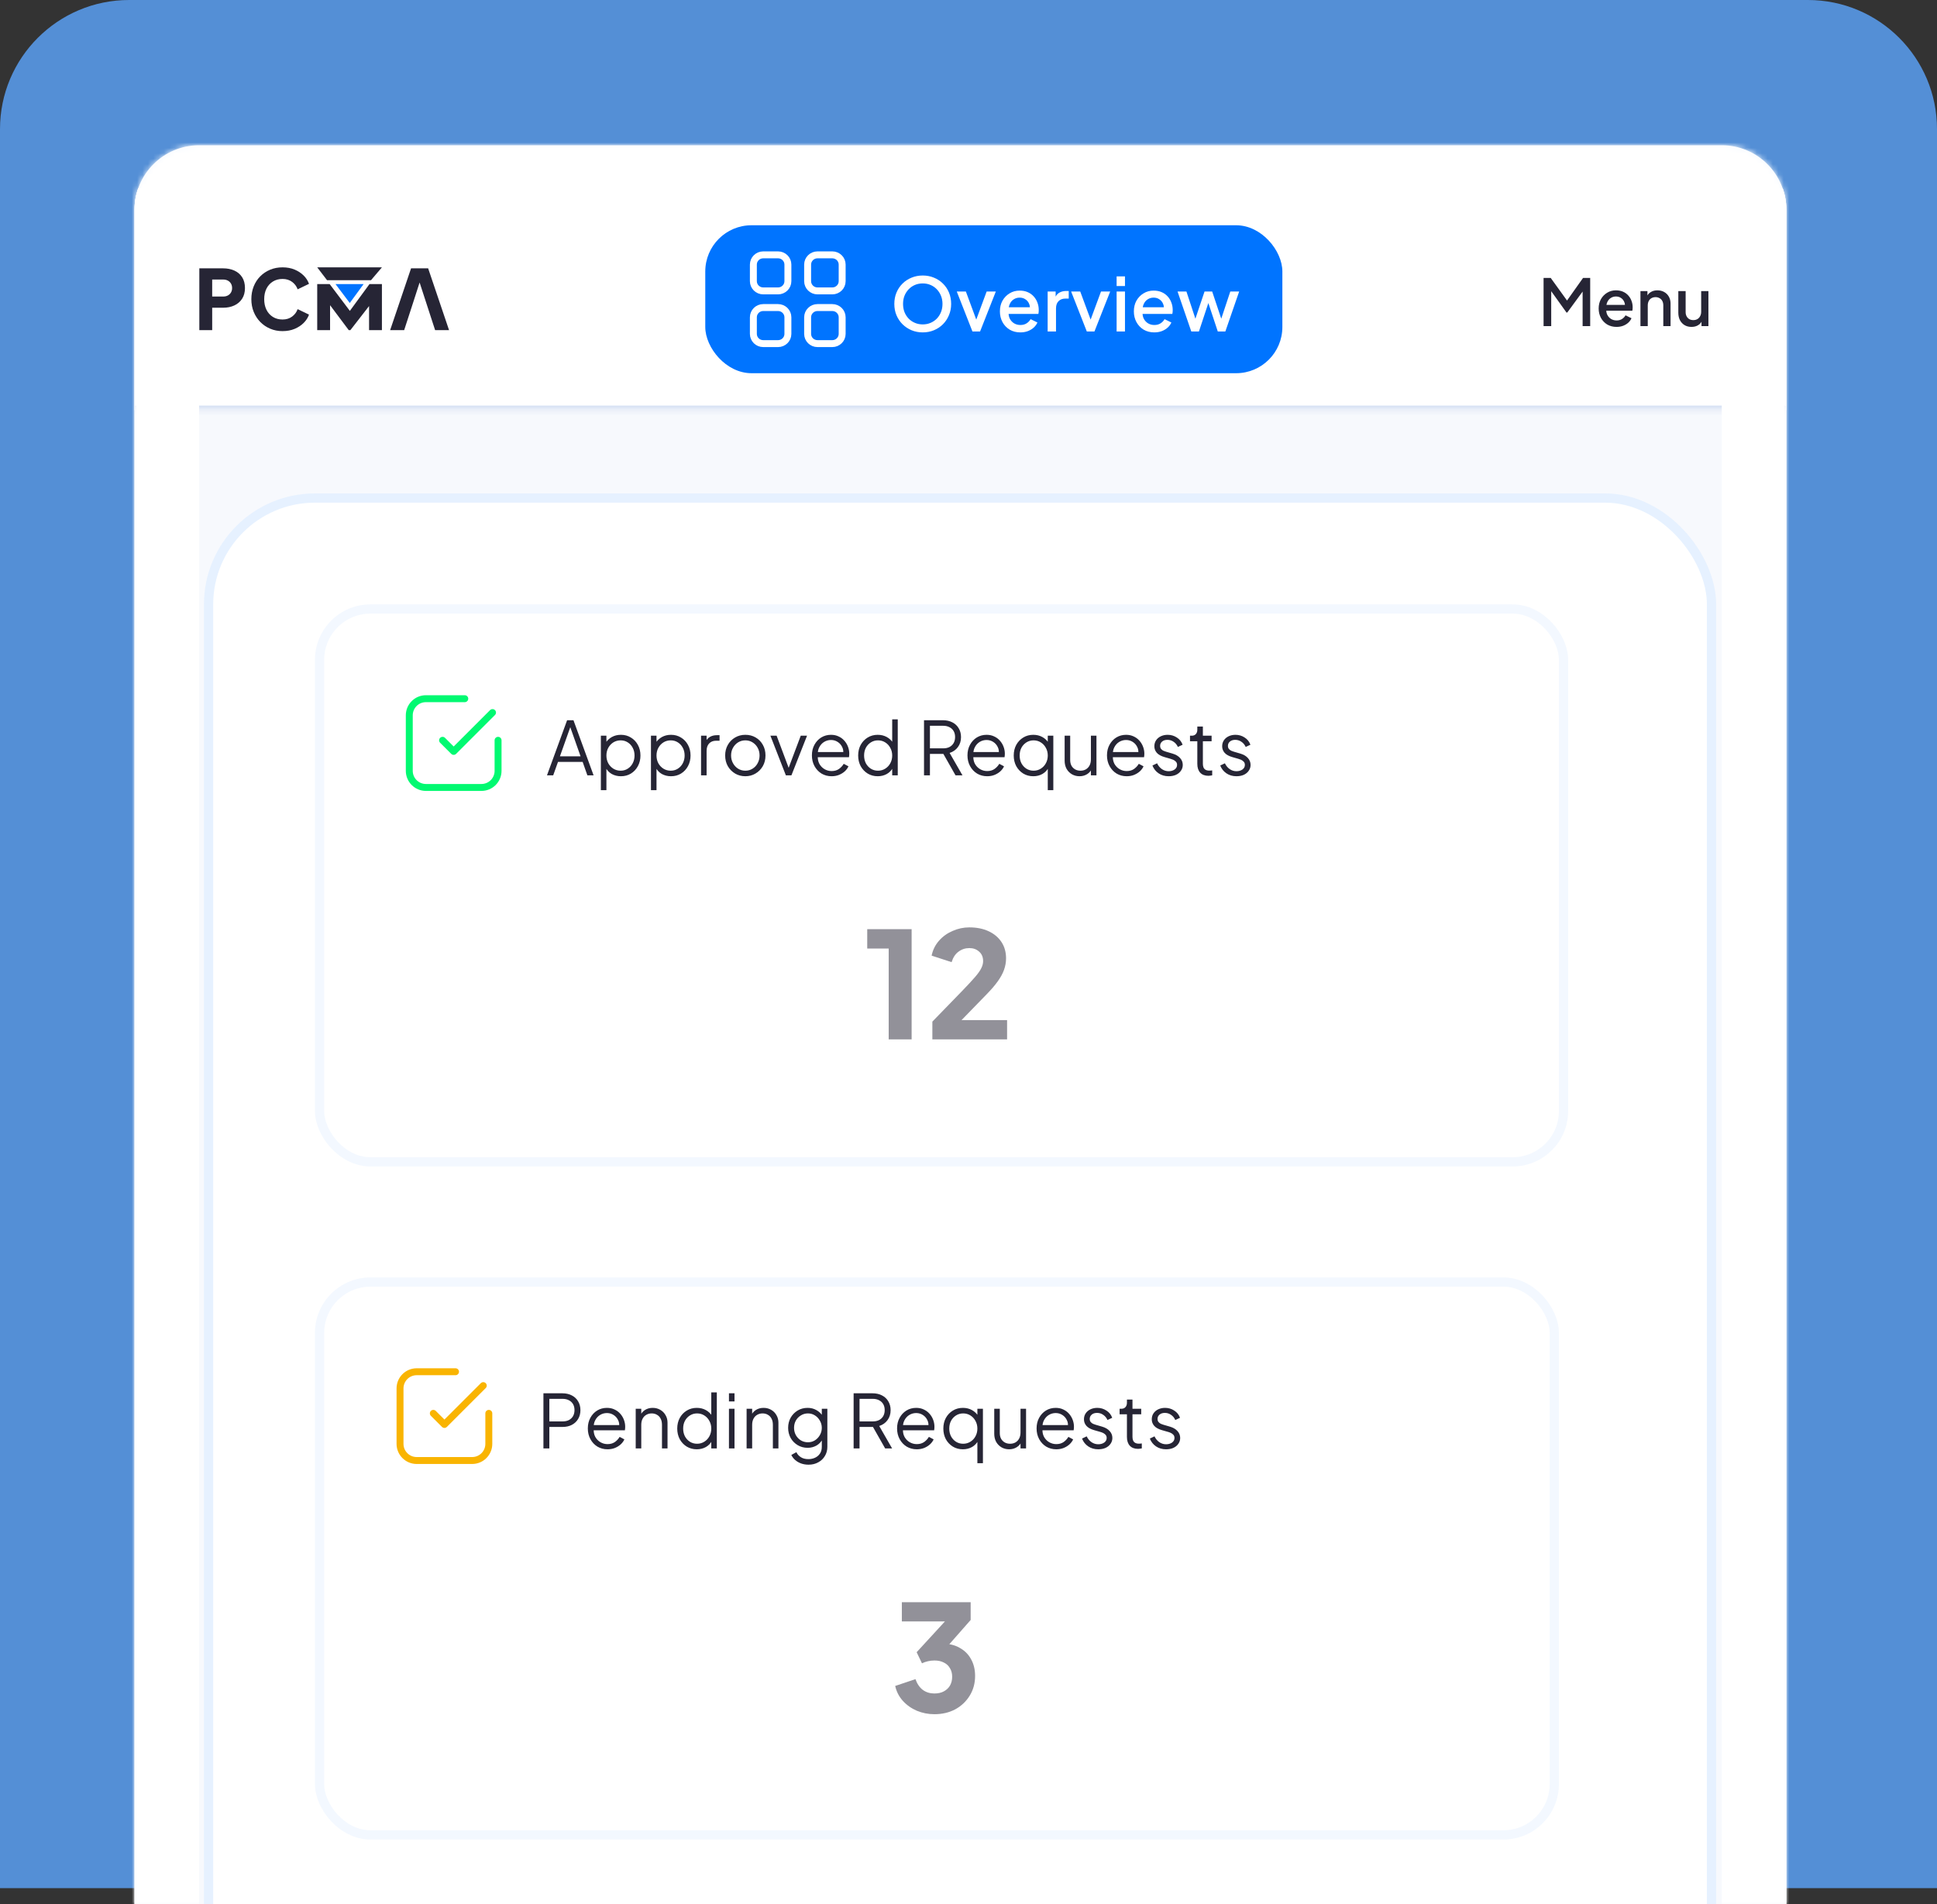 <svg width="360" height="354" viewBox="0 0 360 354" fill="none" xmlns="http://www.w3.org/2000/svg">
<rect x="0" y="0" width="360" height="354" fill="#333333" stroke="none"/>
<g opacity="0.8">
<path d="M0 24C0 10.745 10.745 0 24 0H336C349.255 0 360 10.745 360 24V351H0V24Z" fill="#5CA6FF"/>
</g>
<g clip-path="url(#clip0_169_336)">
<mask id="path-2-inside-1_169_336" fill="white">
<path d="M25 39C25 32.373 30.373 27 37 27H320C326.627 27 332 32.373 332 39V354H25V39Z"/>
</mask>
<path d="M25 39C25 32.373 30.373 27 37 27H320C326.627 27 332 32.373 332 39V354H25V39Z" fill="#F2F8FF"/>
<g clip-path="url(#clip1_169_336)">
<rect width="309.41" height="1370" transform="translate(23.295 35)" fill="#F7F9FD"/>
<mask id="path-4-inside-2_169_336" fill="white">
<path d="M23.295 35H332.705V76.255H23.295V35Z"/>
</mask>
<path d="M23.295 35H332.705V76.255H23.295V35Z" fill="white"/>
<path d="M332.705 75.395H23.295V77.114H332.705V75.395Z" fill="#D7E1F4" mask="url(#path-4-inside-2_169_336)"/>
<g clip-path="url(#clip2_169_336)">
<path d="M37.047 61.37V49.884H41.456C42.248 49.884 42.949 50.023 43.561 50.301C44.172 50.578 44.653 50.989 45.002 51.534C45.352 52.079 45.527 52.752 45.527 53.554C45.527 54.335 45.349 54.998 44.995 55.542C44.64 56.087 44.157 56.501 43.546 56.784C42.934 57.066 42.238 57.208 41.457 57.208H39.437V61.37H37.047H37.047ZM39.436 55.126H41.471C41.81 55.126 42.103 55.06 42.35 54.926C42.597 54.792 42.789 54.607 42.928 54.371C43.067 54.134 43.137 53.862 43.137 53.553C43.137 53.235 43.067 52.957 42.928 52.721C42.79 52.485 42.597 52.299 42.35 52.166C42.103 52.032 41.81 51.965 41.471 51.965H39.436V55.126V55.126Z" fill="#262535"/>
<path d="M52.511 61.556C51.689 61.556 50.925 61.407 50.221 61.108C49.517 60.81 48.903 60.394 48.379 59.859C47.855 59.325 47.446 58.698 47.153 57.978C46.86 57.259 46.714 56.472 46.714 55.62C46.714 54.766 46.858 53.977 47.145 53.253C47.433 52.528 47.839 51.901 48.364 51.372C48.888 50.843 49.502 50.431 50.206 50.138C50.91 49.845 51.678 49.699 52.511 49.699C53.344 49.699 54.092 49.838 54.754 50.115C55.417 50.393 55.98 50.763 56.443 51.225C56.905 51.688 57.234 52.202 57.429 52.767L55.317 53.785C55.122 53.23 54.78 52.77 54.292 52.405C53.804 52.04 53.21 51.857 52.511 51.857C51.833 51.857 51.236 52.017 50.722 52.335C50.208 52.654 49.81 53.093 49.527 53.653C49.245 54.214 49.103 54.869 49.103 55.619C49.103 56.37 49.245 57.028 49.527 57.593C49.81 58.158 50.208 58.6 50.722 58.918C51.236 59.237 51.833 59.396 52.511 59.396C53.21 59.396 53.803 59.214 54.292 58.849C54.78 58.484 55.122 58.024 55.317 57.469L57.429 58.486C57.234 59.052 56.905 59.566 56.443 60.028C55.98 60.491 55.417 60.861 54.754 61.138C54.091 61.416 53.344 61.554 52.511 61.554L52.511 61.556Z" fill="#262535"/>
<path d="M58.956 61.371V52.813H61.268L65.57 58.518H64.49L68.669 52.813H70.982V61.371H68.592V55.449L69.547 55.665L65.123 61.37H64.814L60.544 55.665L61.345 55.449V61.371H58.956Z" fill="#262535"/>
<path d="M83.458 61.37L79.573 49.884H76.397L72.511 61.37H75.117C76.204 58.066 77.235 54.834 78.309 51.519H77.661C78.734 54.802 79.789 58.09 80.868 61.37H83.458H83.458Z" fill="#262535"/>
<path fill-rule="evenodd" clip-rule="evenodd" d="M60.783 52.089L58.956 49.699H70.982L68.951 52.089H60.783Z" fill="#262535"/>
<path fill-rule="evenodd" clip-rule="evenodd" d="M65.006 56.326L62.358 52.813H67.579L65.006 56.326Z" fill="#0074FF"/>
</g>
<rect x="131.078" y="41.876" width="107.255" height="27.503" rx="8.595" fill="#0074FF"/>
<path d="M154.685 47.376C155.698 47.376 156.519 48.186 156.519 49.185L156.519 52.272C156.519 53.271 155.698 54.08 154.685 54.08H151.935C150.922 54.08 150.101 53.271 150.101 52.272L150.101 49.185C150.101 48.186 150.922 47.376 151.935 47.376L154.685 47.376Z" stroke="white" stroke-width="1.289" stroke-linecap="round" stroke-linejoin="round"/>
<path d="M141.851 47.376C140.838 47.376 140.017 48.186 140.017 49.185L140.017 52.272C140.017 53.271 140.838 54.08 141.851 54.08H144.601C145.613 54.08 146.434 53.271 146.434 52.272L146.434 49.185C146.434 48.186 145.613 47.376 144.601 47.376L141.851 47.376Z" stroke="white" stroke-width="1.289" stroke-linecap="round" stroke-linejoin="round"/>
<path d="M154.685 57.174C155.698 57.174 156.519 57.984 156.519 58.983V62.07C156.519 63.069 155.698 63.878 154.685 63.878H151.935C150.922 63.878 150.101 63.069 150.101 62.07L150.101 58.983C150.101 57.984 150.922 57.174 151.935 57.174H154.685Z" stroke="white" stroke-width="1.289" stroke-linecap="round" stroke-linejoin="round"/>
<path d="M141.851 57.174C140.838 57.174 140.017 57.984 140.017 58.983L140.017 62.07C140.017 63.069 140.838 63.878 141.851 63.878H144.601C145.613 63.878 146.434 63.069 146.434 62.07L146.434 58.983C146.434 57.984 145.613 57.174 144.601 57.174H141.851Z" stroke="white" stroke-width="1.289" stroke-linecap="round" stroke-linejoin="round"/>
<path d="M171.494 61.792C170.752 61.792 170.06 61.659 169.418 61.394C168.785 61.128 168.226 60.756 167.74 60.28C167.263 59.803 166.887 59.244 166.612 58.602C166.347 57.96 166.214 57.259 166.214 56.498C166.214 55.737 166.347 55.036 166.612 54.394C166.887 53.743 167.263 53.184 167.74 52.716C168.217 52.24 168.776 51.873 169.418 51.616C170.06 51.35 170.752 51.217 171.494 51.217C172.246 51.217 172.938 51.35 173.571 51.616C174.213 51.873 174.772 52.24 175.248 52.716C175.734 53.193 176.11 53.752 176.376 54.394C176.642 55.036 176.775 55.737 176.775 56.498C176.775 57.259 176.637 57.96 176.362 58.602C176.096 59.244 175.725 59.803 175.248 60.28C174.772 60.756 174.213 61.128 173.571 61.394C172.929 61.659 172.237 61.792 171.494 61.792ZM171.494 60.307C172.026 60.307 172.512 60.211 172.952 60.018C173.401 59.826 173.791 59.56 174.121 59.221C174.451 58.873 174.708 58.469 174.891 58.011C175.074 57.543 175.166 57.039 175.166 56.498C175.166 55.957 175.074 55.458 174.891 54.999C174.708 54.541 174.451 54.137 174.121 53.789C173.791 53.441 173.401 53.17 172.952 52.978C172.512 52.785 172.026 52.689 171.494 52.689C170.963 52.689 170.472 52.785 170.023 52.978C169.583 53.17 169.198 53.441 168.868 53.789C168.538 54.137 168.281 54.541 168.098 54.999C167.923 55.458 167.836 55.957 167.836 56.498C167.836 57.039 167.923 57.543 168.098 58.011C168.281 58.469 168.538 58.873 168.868 59.221C169.198 59.56 169.587 59.826 170.037 60.018C170.486 60.211 170.972 60.307 171.494 60.307ZM180.734 61.627L177.819 54.188H179.51L181.752 60.252H181.133L183.375 54.188H185.08L182.151 61.627H180.734ZM189.632 61.792C188.89 61.792 188.23 61.623 187.652 61.284C187.084 60.935 186.639 60.468 186.318 59.881C185.997 59.285 185.837 58.62 185.837 57.887C185.837 57.135 185.997 56.471 186.318 55.893C186.648 55.315 187.088 54.862 187.638 54.532C188.188 54.192 188.812 54.023 189.508 54.023C190.068 54.023 190.567 54.119 191.007 54.312C191.447 54.504 191.819 54.77 192.121 55.109C192.424 55.439 192.653 55.82 192.809 56.251C192.974 56.681 193.056 57.14 193.056 57.626C193.056 57.745 193.052 57.869 193.043 57.997C193.033 58.125 193.015 58.245 192.988 58.355H187.061V57.117H192.107L191.365 57.681C191.457 57.231 191.424 56.833 191.269 56.484C191.122 56.127 190.893 55.847 190.581 55.645C190.278 55.435 189.921 55.329 189.508 55.329C189.096 55.329 188.729 55.435 188.408 55.645C188.087 55.847 187.84 56.141 187.666 56.526C187.492 56.901 187.423 57.36 187.459 57.901C187.414 58.405 187.482 58.845 187.666 59.221C187.858 59.597 188.124 59.89 188.463 60.101C188.812 60.312 189.206 60.417 189.646 60.417C190.095 60.417 190.476 60.316 190.787 60.115C191.108 59.913 191.36 59.652 191.544 59.331L192.809 59.95C192.662 60.298 192.433 60.614 192.121 60.898C191.819 61.173 191.452 61.394 191.021 61.559C190.599 61.714 190.136 61.792 189.632 61.792ZM194.71 61.627V54.188H196.196V55.687L196.058 55.467C196.223 54.981 196.489 54.632 196.856 54.422C197.222 54.202 197.662 54.092 198.176 54.092H198.63V55.508H197.983C197.47 55.508 197.053 55.668 196.732 55.989C196.42 56.301 196.264 56.75 196.264 57.337V61.627H194.71ZM201.989 61.627L199.074 54.188H200.765L203.007 60.252H202.388L204.629 54.188H206.335L203.406 61.627H201.989ZM207.528 61.627V54.188H209.082V61.627H207.528ZM207.528 53.17V51.382H209.082V53.17H207.528ZM214.529 61.792C213.787 61.792 213.127 61.623 212.549 61.284C211.981 60.935 211.536 60.468 211.215 59.881C210.894 59.285 210.734 58.62 210.734 57.887C210.734 57.135 210.894 56.471 211.215 55.893C211.545 55.315 211.985 54.862 212.536 54.532C213.086 54.192 213.709 54.023 214.406 54.023C214.965 54.023 215.465 54.119 215.905 54.312C216.345 54.504 216.716 54.77 217.019 55.109C217.321 55.439 217.55 55.82 217.706 56.251C217.871 56.681 217.954 57.14 217.954 57.626C217.954 57.745 217.949 57.869 217.94 57.997C217.931 58.125 217.912 58.245 217.885 58.355H211.958V57.117H217.005L216.262 57.681C216.354 57.231 216.322 56.833 216.166 56.484C216.019 56.127 215.79 55.847 215.478 55.645C215.176 55.435 214.818 55.329 214.406 55.329C213.993 55.329 213.626 55.435 213.306 55.645C212.985 55.847 212.737 56.141 212.563 56.526C212.389 56.901 212.32 57.36 212.357 57.901C212.311 58.405 212.38 58.845 212.563 59.221C212.756 59.597 213.021 59.89 213.361 60.101C213.709 60.312 214.103 60.417 214.543 60.417C214.992 60.417 215.373 60.316 215.685 60.115C216.005 59.913 216.258 59.652 216.441 59.331L217.706 59.95C217.559 60.298 217.33 60.614 217.019 60.898C216.716 61.173 216.349 61.394 215.918 61.559C215.497 61.714 215.034 61.792 214.529 61.792ZM221.409 61.627L218.851 54.188H220.502L222.454 60.115H221.877L223.871 54.188H225.287L227.267 60.115H226.69L228.656 54.188H230.306L227.735 61.627H226.332L224.324 55.563H224.833L222.826 61.627H221.409Z" fill="white"/>
<path d="M286.88 60.627V51.663H288.204L291.573 56.332H290.911L294.22 51.663H295.544V60.627H294.136V53.336L294.665 53.48L291.284 58.1H291.14L287.831 53.48L288.3 53.336V60.627H286.88ZM300.441 60.772C299.791 60.772 299.214 60.623 298.708 60.327C298.211 60.022 297.822 59.613 297.541 59.099C297.261 58.578 297.12 57.996 297.12 57.355C297.12 56.697 297.261 56.115 297.541 55.61C297.83 55.104 298.215 54.707 298.696 54.419C299.178 54.122 299.723 53.973 300.333 53.973C300.822 53.973 301.259 54.057 301.644 54.226C302.029 54.395 302.354 54.627 302.619 54.924C302.884 55.213 303.084 55.546 303.221 55.923C303.365 56.3 303.437 56.701 303.437 57.126C303.437 57.23 303.433 57.338 303.425 57.451C303.417 57.563 303.401 57.667 303.377 57.764H298.191V56.681H302.607L301.957 57.174C302.038 56.781 302.009 56.432 301.873 56.127C301.745 55.814 301.544 55.57 301.271 55.393C301.007 55.209 300.694 55.116 300.333 55.116C299.972 55.116 299.651 55.209 299.37 55.393C299.09 55.57 298.873 55.826 298.721 56.163C298.568 56.492 298.508 56.893 298.54 57.367C298.5 57.808 298.56 58.193 298.721 58.522C298.889 58.85 299.122 59.107 299.418 59.292C299.723 59.476 300.068 59.569 300.453 59.569C300.846 59.569 301.179 59.48 301.452 59.304C301.733 59.127 301.953 58.899 302.114 58.618L303.221 59.159C303.092 59.464 302.892 59.741 302.619 59.99C302.354 60.23 302.033 60.423 301.656 60.567C301.287 60.704 300.882 60.772 300.441 60.772ZM304.885 60.627V54.118H306.184V55.393L306.028 55.225C306.188 54.816 306.445 54.507 306.798 54.298C307.151 54.082 307.56 53.973 308.025 53.973C308.506 53.973 308.932 54.078 309.301 54.286C309.67 54.495 309.958 54.783 310.167 55.153C310.375 55.522 310.48 55.947 310.48 56.428V60.627H309.132V56.789C309.132 56.46 309.072 56.183 308.952 55.959C308.831 55.726 308.659 55.55 308.434 55.429C308.218 55.301 307.969 55.237 307.688 55.237C307.407 55.237 307.155 55.301 306.93 55.429C306.714 55.55 306.545 55.726 306.425 55.959C306.304 56.191 306.244 56.468 306.244 56.789V60.627H304.885ZM314.378 60.772C313.888 60.772 313.459 60.663 313.09 60.447C312.721 60.222 312.432 59.913 312.224 59.52C312.023 59.119 311.923 58.658 311.923 58.137V54.118H313.283V58.016C313.283 58.313 313.343 58.574 313.463 58.798C313.583 59.023 313.752 59.2 313.968 59.328C314.185 59.448 314.434 59.508 314.714 59.508C315.003 59.508 315.256 59.444 315.473 59.316C315.689 59.187 315.858 59.007 315.978 58.774C316.106 58.542 316.17 58.269 316.17 57.956V54.118H317.518V60.627H316.231V59.352L316.375 59.52C316.223 59.921 315.97 60.23 315.617 60.447C315.264 60.663 314.851 60.772 314.378 60.772Z" fill="#262535"/>
<rect x="37.906" y="91.725" width="281.048" height="521.109" rx="20.627" fill="white"/>
<rect x="38.765" y="92.585" width="279.329" height="519.39" rx="19.768" stroke="#0074FF" stroke-opacity="0.1" stroke-width="1.719"/>
<rect x="59.393" y="113.212" width="231.198" height="102.774" rx="9.454" stroke="#0074FF" stroke-opacity="0.05" stroke-width="1.719"/>
<path d="M86.38 129.886H79.161C77.452 129.886 76.067 131.271 76.067 132.98V143.294C76.067 145.003 77.452 146.388 79.161 146.388H89.474C91.183 146.388 92.568 145.003 92.568 143.294V137.621M91.537 132.464L84.317 139.684L82.255 137.621" stroke="#01F971" stroke-width="1.289" stroke-linecap="round" stroke-linejoin="round"/>
<path d="M101.658 144.137L105.399 133.892H106.581L110.322 144.137H109.167L108.286 141.634H103.707L102.813 144.137H101.658ZM104.065 140.603H107.901L105.825 134.717H106.155L104.065 140.603ZM111.674 146.887V136.766H112.705V138.416L112.54 138.127C112.834 137.66 113.223 137.289 113.709 137.014C114.204 136.739 114.768 136.601 115.401 136.601C116.097 136.601 116.716 136.771 117.257 137.11C117.807 137.44 118.238 137.894 118.55 138.471C118.871 139.049 119.031 139.709 119.031 140.451C119.031 141.185 118.871 141.845 118.55 142.432C118.238 143.009 117.807 143.468 117.257 143.807C116.716 144.137 116.097 144.302 115.401 144.302C114.768 144.302 114.195 144.16 113.682 143.876C113.178 143.582 112.797 143.17 112.54 142.638L112.705 142.487V146.887H111.674ZM115.346 143.271C115.841 143.271 116.281 143.147 116.666 142.899C117.06 142.652 117.367 142.317 117.587 141.895C117.816 141.464 117.931 140.983 117.931 140.451C117.931 139.911 117.816 139.429 117.587 139.008C117.367 138.586 117.06 138.251 116.666 138.004C116.281 137.756 115.841 137.632 115.346 137.632C114.851 137.632 114.401 137.756 113.998 138.004C113.604 138.251 113.288 138.59 113.049 139.021C112.82 139.443 112.705 139.92 112.705 140.451C112.705 140.983 112.82 141.464 113.049 141.895C113.288 142.317 113.604 142.652 113.998 142.899C114.401 143.147 114.851 143.271 115.346 143.271ZM120.984 146.887V136.766H122.015V138.416L121.85 138.127C122.143 137.66 122.533 137.289 123.019 137.014C123.514 136.739 124.078 136.601 124.71 136.601C125.407 136.601 126.026 136.771 126.567 137.11C127.117 137.44 127.548 137.894 127.86 138.471C128.18 139.049 128.341 139.709 128.341 140.451C128.341 141.185 128.18 141.845 127.86 142.432C127.548 143.009 127.117 143.468 126.567 143.807C126.026 144.137 125.407 144.302 124.71 144.302C124.078 144.302 123.505 144.16 122.991 143.876C122.487 143.582 122.107 143.17 121.85 142.638L122.015 142.487V146.887H120.984ZM124.655 143.271C125.15 143.271 125.591 143.147 125.976 142.899C126.37 142.652 126.677 142.317 126.897 141.895C127.126 141.464 127.241 140.983 127.241 140.451C127.241 139.911 127.126 139.429 126.897 139.008C126.677 138.586 126.37 138.251 125.976 138.004C125.591 137.756 125.15 137.632 124.655 137.632C124.16 137.632 123.711 137.756 123.308 138.004C122.914 138.251 122.597 138.59 122.359 139.021C122.13 139.443 122.015 139.92 122.015 140.451C122.015 140.983 122.13 141.464 122.359 141.895C122.597 142.317 122.914 142.652 123.308 142.899C123.711 143.147 124.16 143.271 124.655 143.271ZM130.293 144.137V136.766H131.325V137.976L131.187 137.797C131.361 137.449 131.623 137.174 131.971 136.972C132.329 136.771 132.76 136.67 133.264 136.67H133.731V137.701H133.085C132.553 137.701 132.127 137.866 131.806 138.196C131.485 138.526 131.325 138.994 131.325 139.599V144.137H130.293ZM138.529 144.302C137.832 144.302 137.2 144.137 136.631 143.807C136.063 143.468 135.609 143.009 135.27 142.432C134.94 141.845 134.775 141.18 134.775 140.438C134.775 139.704 134.94 139.049 135.27 138.471C135.6 137.894 136.045 137.44 136.604 137.11C137.172 136.771 137.814 136.601 138.529 136.601C139.244 136.601 139.881 136.766 140.441 137.096C141.009 137.426 141.454 137.88 141.774 138.457C142.105 139.035 142.27 139.695 142.27 140.438C142.27 141.189 142.1 141.859 141.761 142.445C141.422 143.023 140.968 143.477 140.399 143.807C139.84 144.137 139.217 144.302 138.529 144.302ZM138.529 143.271C139.024 143.271 139.469 143.147 139.863 142.899C140.266 142.652 140.583 142.313 140.812 141.882C141.05 141.451 141.169 140.969 141.169 140.438C141.169 139.906 141.05 139.429 140.812 139.008C140.583 138.586 140.266 138.251 139.863 138.004C139.469 137.756 139.024 137.632 138.529 137.632C138.034 137.632 137.585 137.756 137.181 138.004C136.787 138.251 136.471 138.586 136.233 139.008C135.994 139.429 135.875 139.906 135.875 140.438C135.875 140.969 135.994 141.451 136.233 141.882C136.471 142.313 136.787 142.652 137.181 142.899C137.585 143.147 138.034 143.271 138.529 143.271ZM146.058 144.137L143.184 136.766H144.339L146.76 143.229H146.388L148.822 136.766H149.991L147.09 144.137H146.058ZM154.554 144.302C153.867 144.302 153.243 144.137 152.684 143.807C152.134 143.468 151.699 143.005 151.378 142.418C151.057 141.831 150.897 141.167 150.897 140.424C150.897 139.681 151.052 139.026 151.364 138.457C151.676 137.88 152.097 137.426 152.629 137.096C153.17 136.766 153.775 136.601 154.444 136.601C154.976 136.601 155.448 136.702 155.861 136.904C156.283 137.096 156.64 137.362 156.933 137.701C157.227 138.031 157.451 138.407 157.607 138.829C157.763 139.241 157.841 139.668 157.841 140.108C157.841 140.199 157.836 140.305 157.827 140.424C157.818 140.534 157.804 140.649 157.786 140.768H151.557V139.805H157.195L156.7 140.218C156.782 139.713 156.723 139.264 156.521 138.87C156.328 138.467 156.049 138.15 155.682 137.921C155.315 137.683 154.903 137.564 154.444 137.564C153.986 137.564 153.56 137.683 153.166 137.921C152.78 138.16 152.478 138.494 152.258 138.925C152.038 139.347 151.951 139.851 151.997 140.438C151.951 141.024 152.042 141.538 152.272 141.978C152.51 142.409 152.831 142.743 153.234 142.982C153.647 143.22 154.087 143.339 154.554 143.339C155.095 143.339 155.549 143.211 155.916 142.954C156.283 142.698 156.58 142.377 156.81 141.992L157.69 142.459C157.543 142.789 157.318 143.096 157.016 143.381C156.713 143.656 156.351 143.88 155.93 144.054C155.517 144.219 155.059 144.302 154.554 144.302ZM163.125 144.302C162.437 144.302 161.818 144.137 161.268 143.807C160.718 143.468 160.283 143.009 159.962 142.432C159.65 141.845 159.494 141.185 159.494 140.451C159.494 139.709 159.65 139.049 159.962 138.471C160.283 137.894 160.714 137.44 161.255 137.11C161.805 136.771 162.428 136.601 163.125 136.601C163.757 136.601 164.321 136.739 164.816 137.014C165.311 137.289 165.701 137.66 165.985 138.127L165.82 138.416V133.727H166.852V144.137H165.82V142.487L165.985 142.638C165.729 143.17 165.343 143.582 164.83 143.876C164.326 144.16 163.757 144.302 163.125 144.302ZM163.18 143.271C163.675 143.271 164.12 143.147 164.514 142.899C164.917 142.652 165.233 142.317 165.463 141.895C165.701 141.464 165.82 140.983 165.82 140.451C165.82 139.92 165.701 139.443 165.463 139.021C165.233 138.59 164.917 138.251 164.514 138.004C164.12 137.756 163.675 137.632 163.18 137.632C162.694 137.632 162.254 137.756 161.86 138.004C161.466 138.251 161.154 138.586 160.925 139.008C160.705 139.429 160.595 139.911 160.595 140.451C160.595 140.983 160.705 141.464 160.925 141.895C161.154 142.317 161.461 142.652 161.846 142.899C162.24 143.147 162.685 143.271 163.18 143.271ZM171.732 144.137V133.892H175.253C175.922 133.892 176.509 134.025 177.013 134.291C177.517 134.547 177.907 134.914 178.182 135.391C178.466 135.858 178.608 136.404 178.608 137.027C178.608 137.752 178.415 138.37 178.03 138.884C177.655 139.397 177.141 139.759 176.49 139.97L178.883 144.137H177.59L175.088 139.723L175.83 140.149H172.832V144.137H171.732ZM172.832 139.118H175.308C175.748 139.118 176.133 139.035 176.463 138.87C176.793 138.696 177.049 138.453 177.233 138.141C177.416 137.82 177.508 137.444 177.508 137.014C177.508 136.583 177.416 136.211 177.233 135.9C177.049 135.588 176.793 135.35 176.463 135.185C176.133 135.01 175.748 134.923 175.308 134.923H172.832V139.118ZM183.467 144.302C182.78 144.302 182.156 144.137 181.597 143.807C181.047 143.468 180.611 143.005 180.29 142.418C179.97 141.831 179.809 141.167 179.809 140.424C179.809 139.681 179.965 139.026 180.277 138.457C180.588 137.88 181.01 137.426 181.542 137.096C182.083 136.766 182.688 136.601 183.357 136.601C183.889 136.601 184.361 136.702 184.774 136.904C185.195 137.096 185.553 137.362 185.846 137.701C186.139 138.031 186.364 138.407 186.52 138.829C186.676 139.241 186.754 139.668 186.754 140.108C186.754 140.199 186.749 140.305 186.74 140.424C186.731 140.534 186.717 140.649 186.699 140.768H180.469V139.805H186.107L185.612 140.218C185.695 139.713 185.635 139.264 185.434 138.87C185.241 138.467 184.961 138.15 184.595 137.921C184.228 137.683 183.815 137.564 183.357 137.564C182.899 137.564 182.472 137.683 182.078 137.921C181.693 138.16 181.391 138.494 181.171 138.925C180.951 139.347 180.863 139.851 180.909 140.438C180.863 141.024 180.955 141.538 181.184 141.978C181.423 142.409 181.744 142.743 182.147 142.982C182.559 143.22 183 143.339 183.467 143.339C184.008 143.339 184.462 143.211 184.829 142.954C185.195 142.698 185.493 142.377 185.722 141.992L186.602 142.459C186.456 142.789 186.231 143.096 185.929 143.381C185.626 143.656 185.264 143.88 184.842 144.054C184.43 144.219 183.971 144.302 183.467 144.302ZM194.733 146.887V142.487L194.898 142.638C194.641 143.17 194.256 143.582 193.743 143.876C193.239 144.16 192.67 144.302 192.038 144.302C191.35 144.302 190.731 144.137 190.181 143.807C189.631 143.468 189.196 143.009 188.875 142.432C188.563 141.845 188.407 141.185 188.407 140.451C188.407 139.709 188.563 139.049 188.875 138.471C189.196 137.894 189.626 137.44 190.167 137.11C190.717 136.771 191.341 136.601 192.038 136.601C192.67 136.601 193.234 136.739 193.729 137.014C194.224 137.289 194.614 137.66 194.898 138.127L194.733 138.416V136.766H195.764V146.887H194.733ZM192.093 143.271C192.588 143.271 193.032 143.147 193.426 142.899C193.83 142.652 194.146 142.317 194.375 141.895C194.614 141.464 194.733 140.983 194.733 140.451C194.733 139.92 194.614 139.443 194.375 139.021C194.146 138.59 193.83 138.251 193.426 138.004C193.032 137.756 192.588 137.632 192.093 137.632C191.607 137.632 191.167 137.756 190.772 138.004C190.378 138.251 190.066 138.586 189.837 139.008C189.617 139.429 189.507 139.911 189.507 140.451C189.507 140.983 189.617 141.464 189.837 141.895C190.066 142.317 190.374 142.652 190.759 142.899C191.153 143.147 191.598 143.271 192.093 143.271ZM200.632 144.302C200.119 144.302 199.651 144.183 199.23 143.944C198.808 143.697 198.473 143.358 198.226 142.927C197.987 142.487 197.868 141.982 197.868 141.414V136.766H198.899V141.29C198.899 141.685 198.977 142.033 199.133 142.335C199.298 142.629 199.523 142.858 199.807 143.023C200.1 143.188 200.435 143.271 200.811 143.271C201.187 143.271 201.521 143.188 201.815 143.023C202.108 142.849 202.337 142.606 202.502 142.294C202.667 141.973 202.75 141.593 202.75 141.153V136.766H203.781V144.137H202.75V142.707L202.984 142.762C202.81 143.238 202.512 143.614 202.09 143.889C201.668 144.164 201.182 144.302 200.632 144.302ZM209.395 144.302C208.708 144.302 208.084 144.137 207.525 143.807C206.975 143.468 206.54 143.005 206.219 142.418C205.898 141.831 205.737 141.167 205.737 140.424C205.737 139.681 205.893 139.026 206.205 138.457C206.517 137.88 206.938 137.426 207.47 137.096C208.011 136.766 208.616 136.601 209.285 136.601C209.817 136.601 210.289 136.702 210.702 136.904C211.123 137.096 211.481 137.362 211.774 137.701C212.068 138.031 212.292 138.407 212.448 138.829C212.604 139.241 212.682 139.668 212.682 140.108C212.682 140.199 212.677 140.305 212.668 140.424C212.659 140.534 212.645 140.649 212.627 140.768H206.397V139.805H212.036L211.541 140.218C211.623 139.713 211.563 139.264 211.362 138.87C211.169 138.467 210.89 138.15 210.523 137.921C210.156 137.683 209.744 137.564 209.285 137.564C208.827 137.564 208.401 137.683 208.006 137.921C207.621 138.16 207.319 138.494 207.099 138.925C206.879 139.347 206.792 139.851 206.837 140.438C206.792 141.024 206.883 141.538 207.112 141.978C207.351 142.409 207.672 142.743 208.075 142.982C208.488 143.22 208.928 143.339 209.395 143.339C209.936 143.339 210.39 143.211 210.757 142.954C211.123 142.698 211.421 142.377 211.651 141.992L212.531 142.459C212.384 142.789 212.159 143.096 211.857 143.381C211.554 143.656 211.192 143.88 210.77 144.054C210.358 144.219 209.899 144.302 209.395 144.302ZM217.196 144.302C216.49 144.302 215.871 144.123 215.339 143.766C214.807 143.408 214.422 142.922 214.184 142.308L215.05 141.895C215.261 142.345 215.555 142.702 215.93 142.968C216.316 143.234 216.737 143.367 217.196 143.367C217.636 143.367 218.007 143.261 218.309 143.051C218.612 142.83 218.763 142.546 218.763 142.198C218.763 141.941 218.69 141.74 218.543 141.593C218.397 141.437 218.227 141.318 218.034 141.235C217.842 141.153 217.672 141.093 217.526 141.057L216.467 140.754C215.788 140.561 215.298 140.291 214.995 139.943C214.693 139.594 214.542 139.191 214.542 138.733C214.542 138.302 214.652 137.926 214.872 137.605C215.092 137.284 215.39 137.036 215.765 136.862C216.141 136.688 216.558 136.601 217.017 136.601C217.64 136.601 218.204 136.766 218.708 137.096C219.222 137.417 219.584 137.866 219.795 138.444L218.915 138.856C218.731 138.444 218.465 138.123 218.117 137.894C217.778 137.655 217.397 137.536 216.976 137.536C216.563 137.536 216.233 137.642 215.985 137.852C215.738 138.063 215.614 138.329 215.614 138.65C215.614 138.898 215.678 139.095 215.807 139.241C215.935 139.388 216.082 139.498 216.247 139.571C216.421 139.645 216.572 139.7 216.701 139.736L217.924 140.094C218.52 140.268 218.983 140.539 219.313 140.905C219.653 141.272 219.822 141.703 219.822 142.198C219.822 142.601 219.708 142.963 219.478 143.284C219.258 143.605 218.951 143.857 218.557 144.041C218.163 144.215 217.709 144.302 217.196 144.302ZM224.591 144.219C223.931 144.219 223.422 144.027 223.065 143.642C222.707 143.257 222.528 142.707 222.528 141.992V137.797H221.167V136.766H221.511C221.822 136.766 222.07 136.665 222.253 136.464C222.437 136.253 222.528 135.991 222.528 135.68V135.061H223.56V136.766H225.182V137.797H223.56V141.992C223.56 142.239 223.596 142.459 223.67 142.652C223.743 142.835 223.867 142.982 224.041 143.092C224.224 143.202 224.467 143.257 224.77 143.257C224.843 143.257 224.93 143.252 225.031 143.243C225.132 143.234 225.219 143.225 225.292 143.216V144.137C225.182 144.164 225.059 144.183 224.921 144.192C224.784 144.21 224.674 144.219 224.591 144.219ZM229.799 144.302C229.093 144.302 228.474 144.123 227.942 143.766C227.411 143.408 227.025 142.922 226.787 142.308L227.653 141.895C227.864 142.345 228.158 142.702 228.534 142.968C228.919 143.234 229.34 143.367 229.799 143.367C230.239 143.367 230.61 143.261 230.913 143.051C231.215 142.83 231.366 142.546 231.366 142.198C231.366 141.941 231.293 141.74 231.146 141.593C231 141.437 230.83 141.318 230.638 141.235C230.445 141.153 230.275 141.093 230.129 141.057L229.07 140.754C228.391 140.561 227.901 140.291 227.598 139.943C227.296 139.594 227.145 139.191 227.145 138.733C227.145 138.302 227.255 137.926 227.475 137.605C227.695 137.284 227.993 137.036 228.369 136.862C228.744 136.688 229.162 136.601 229.62 136.601C230.243 136.601 230.807 136.766 231.311 137.096C231.825 137.417 232.187 137.866 232.398 138.444L231.518 138.856C231.334 138.444 231.068 138.123 230.72 137.894C230.381 137.655 230 137.536 229.579 137.536C229.166 137.536 228.836 137.642 228.589 137.852C228.341 138.063 228.217 138.329 228.217 138.65C228.217 138.898 228.281 139.095 228.41 139.241C228.538 139.388 228.685 139.498 228.85 139.571C229.024 139.645 229.175 139.7 229.304 139.736L230.528 140.094C231.123 140.268 231.586 140.539 231.916 140.905C232.256 141.272 232.425 141.703 232.425 142.198C232.425 142.601 232.311 142.963 232.081 143.284C231.861 143.605 231.554 143.857 231.16 144.041C230.766 144.215 230.312 144.302 229.799 144.302Z" fill="#262535"/>
<path opacity="0.5" d="M165.167 193.218V176.331H161.179V172.729H169.43V193.218H165.167ZM173.283 193.218V189.918L178.784 184.252C179.866 183.134 180.682 182.254 181.232 181.612C181.8 180.952 182.185 180.402 182.387 179.962C182.607 179.522 182.717 179.091 182.717 178.669C182.717 177.918 182.469 177.331 181.974 176.909C181.497 176.469 180.892 176.249 180.159 176.249C179.407 176.249 178.738 176.469 178.151 176.909C177.564 177.331 177.134 177.982 176.859 178.862L173.146 177.652C173.366 176.588 173.824 175.662 174.521 174.874C175.218 174.085 176.061 173.48 177.051 173.059C178.041 172.619 179.077 172.399 180.159 172.399C181.516 172.399 182.708 172.637 183.734 173.114C184.761 173.59 185.559 174.26 186.127 175.121C186.696 175.983 186.98 176.992 186.98 178.147C186.98 178.88 186.851 179.604 186.595 180.319C186.338 181.016 185.944 181.731 185.412 182.465C184.899 183.18 184.229 183.959 183.404 184.802L178.701 189.643H187.172V193.218H173.283Z" fill="#262535"/>
<rect x="59.393" y="238.333" width="229.479" height="102.774" rx="9.454" stroke="#0074FF" stroke-opacity="0.05" stroke-width="1.719"/>
<path d="M84.661 255.006H77.442C75.733 255.006 74.347 256.392 74.347 258.101V268.414C74.347 270.123 75.733 271.508 77.442 271.508H87.755C89.464 271.508 90.849 270.123 90.849 268.414V262.742M89.818 257.585L82.599 264.804L80.536 262.742" stroke="#F9B401" stroke-width="1.289" stroke-linecap="round" stroke-linejoin="round"/>
<path d="M100.998 269.257V259.012H104.519C105.188 259.012 105.774 259.145 106.279 259.411C106.783 259.668 107.173 260.035 107.448 260.511C107.732 260.979 107.874 261.524 107.874 262.148C107.874 262.771 107.732 263.317 107.448 263.784C107.173 264.252 106.783 264.618 106.279 264.884C105.784 265.141 105.197 265.269 104.519 265.269H102.098V269.257H100.998ZM102.098 264.238H104.574C105.014 264.238 105.399 264.156 105.729 263.991C106.059 263.816 106.315 263.573 106.499 263.262C106.682 262.941 106.774 262.565 106.774 262.134C106.774 261.703 106.682 261.332 106.499 261.02C106.315 260.708 106.059 260.47 105.729 260.305C105.399 260.131 105.014 260.044 104.574 260.044H102.098V264.238ZM112.908 269.422C112.22 269.422 111.597 269.257 111.037 268.927C110.487 268.588 110.052 268.125 109.731 267.538C109.41 266.952 109.25 266.287 109.25 265.544C109.25 264.802 109.406 264.146 109.717 263.578C110.029 263 110.451 262.547 110.982 262.217C111.523 261.887 112.128 261.721 112.798 261.721C113.329 261.721 113.801 261.822 114.214 262.024C114.636 262.217 114.993 262.482 115.287 262.822C115.58 263.152 115.805 263.528 115.96 263.949C116.116 264.362 116.194 264.788 116.194 265.228C116.194 265.32 116.19 265.425 116.18 265.544C116.171 265.654 116.158 265.769 116.139 265.888H109.91V264.926H115.548L115.053 265.338C115.135 264.834 115.076 264.385 114.874 263.991C114.682 263.587 114.402 263.271 114.035 263.042C113.669 262.803 113.256 262.684 112.798 262.684C112.339 262.684 111.913 262.803 111.519 263.042C111.134 263.28 110.831 263.615 110.611 264.046C110.391 264.467 110.304 264.971 110.35 265.558C110.304 266.145 110.396 266.658 110.625 267.098C110.863 267.529 111.184 267.864 111.587 268.102C112 268.341 112.44 268.46 112.908 268.46C113.449 268.46 113.902 268.331 114.269 268.075C114.636 267.818 114.934 267.497 115.163 267.112L116.043 267.58C115.896 267.91 115.672 268.217 115.369 268.501C115.067 268.776 114.704 269.001 114.283 269.175C113.87 269.34 113.412 269.422 112.908 269.422ZM118.15 269.257V261.887H119.182V263.317L118.948 263.262C119.131 262.785 119.429 262.409 119.842 262.134C120.263 261.859 120.749 261.721 121.299 261.721C121.822 261.721 122.289 261.841 122.702 262.079C123.124 262.317 123.454 262.647 123.692 263.069C123.94 263.482 124.063 263.949 124.063 264.472V269.257H123.032V264.871C123.032 264.421 122.949 264.041 122.784 263.729C122.629 263.418 122.404 263.179 122.111 263.014C121.826 262.84 121.496 262.753 121.121 262.753C120.745 262.753 120.41 262.84 120.117 263.014C119.823 263.179 119.594 263.422 119.429 263.743C119.264 264.055 119.182 264.431 119.182 264.871V269.257H118.15ZM129.499 269.422C128.811 269.422 128.192 269.257 127.642 268.927C127.092 268.588 126.657 268.13 126.336 267.552C126.024 266.965 125.868 266.305 125.868 265.572C125.868 264.829 126.024 264.169 126.336 263.592C126.657 263.014 127.087 262.56 127.628 262.23C128.178 261.891 128.802 261.721 129.499 261.721C130.131 261.721 130.695 261.859 131.19 262.134C131.685 262.409 132.075 262.78 132.359 263.248L132.194 263.537V258.847H133.225V269.257H132.194V267.607L132.359 267.758C132.102 268.29 131.717 268.703 131.204 268.996C130.7 269.28 130.131 269.422 129.499 269.422ZM129.554 268.391C130.049 268.391 130.493 268.267 130.887 268.02C131.291 267.772 131.607 267.438 131.836 267.016C132.075 266.585 132.194 266.104 132.194 265.572C132.194 265.04 132.075 264.563 131.836 264.142C131.607 263.711 131.291 263.372 130.887 263.124C130.493 262.877 130.049 262.753 129.554 262.753C129.068 262.753 128.628 262.877 128.233 263.124C127.839 263.372 127.527 263.706 127.298 264.128C127.078 264.55 126.968 265.031 126.968 265.572C126.968 266.104 127.078 266.585 127.298 267.016C127.527 267.438 127.835 267.772 128.22 268.02C128.614 268.267 129.058 268.391 129.554 268.391ZM135.48 269.257V261.887H136.512V269.257H135.48ZM135.48 260.525V259.012H136.512V260.525H135.48ZM138.76 269.257V261.887H139.792V263.317L139.558 263.262C139.741 262.785 140.039 262.409 140.452 262.134C140.873 261.859 141.359 261.721 141.909 261.721C142.432 261.721 142.9 261.841 143.312 262.079C143.734 262.317 144.064 262.647 144.302 263.069C144.55 263.482 144.674 263.949 144.674 264.472V269.257H143.642V264.871C143.642 264.421 143.56 264.041 143.395 263.729C143.239 263.418 143.014 263.179 142.721 263.014C142.437 262.84 142.107 262.753 141.731 262.753C141.355 262.753 141.02 262.84 140.727 263.014C140.433 263.179 140.204 263.422 140.039 263.743C139.874 264.055 139.792 264.431 139.792 264.871V269.257H138.76ZM150.274 272.283C149.77 272.283 149.302 272.205 148.871 272.049C148.449 271.893 148.083 271.678 147.771 271.403C147.468 271.137 147.235 270.825 147.07 270.467L148.018 269.959C148.165 270.307 148.426 270.61 148.802 270.866C149.178 271.123 149.659 271.251 150.246 271.251C150.695 271.251 151.108 271.164 151.484 270.99C151.86 270.816 152.162 270.559 152.391 270.22C152.621 269.881 152.735 269.464 152.735 268.969V267.332L152.9 267.483C152.644 268.015 152.263 268.428 151.759 268.721C151.255 269.005 150.705 269.147 150.109 269.147C149.421 269.147 148.802 268.982 148.252 268.652C147.702 268.322 147.267 267.878 146.946 267.318C146.634 266.75 146.478 266.122 146.478 265.434C146.478 264.738 146.634 264.11 146.946 263.55C147.267 262.991 147.698 262.547 148.238 262.217C148.789 261.887 149.412 261.721 150.109 261.721C150.705 261.721 151.246 261.859 151.731 262.134C152.226 262.409 152.616 262.78 152.9 263.248L152.735 263.537V261.887H153.767V268.969C153.767 269.601 153.615 270.165 153.313 270.66C153.019 271.164 152.607 271.558 152.075 271.843C151.553 272.136 150.952 272.283 150.274 272.283ZM150.164 268.116C150.64 268.116 151.071 267.997 151.456 267.758C151.841 267.511 152.149 267.185 152.378 266.782C152.616 266.37 152.735 265.92 152.735 265.434C152.735 264.949 152.616 264.504 152.378 264.101C152.149 263.688 151.841 263.363 151.456 263.124C151.071 262.877 150.64 262.753 150.164 262.753C149.678 262.753 149.238 262.877 148.844 263.124C148.449 263.363 148.138 263.683 147.908 264.087C147.688 264.49 147.578 264.939 147.578 265.434C147.578 265.92 147.688 266.37 147.908 266.782C148.138 267.185 148.445 267.511 148.83 267.758C149.224 267.997 149.669 268.116 150.164 268.116ZM158.649 269.257V259.012H162.169C162.839 259.012 163.425 259.145 163.929 259.411C164.434 259.668 164.823 260.035 165.098 260.511C165.383 260.979 165.525 261.524 165.525 262.148C165.525 262.872 165.332 263.491 164.947 264.004C164.571 264.518 164.058 264.88 163.407 265.091L165.8 269.257H164.507L162.004 264.843L162.747 265.269H159.749V269.257H158.649ZM159.749 264.238H162.224C162.664 264.238 163.049 264.156 163.379 263.991C163.709 263.816 163.966 263.573 164.149 263.262C164.333 262.941 164.425 262.565 164.425 262.134C164.425 261.703 164.333 261.332 164.149 261.02C163.966 260.708 163.709 260.47 163.379 260.305C163.049 260.131 162.664 260.044 162.224 260.044H159.749V264.238ZM170.384 269.422C169.696 269.422 169.073 269.257 168.514 268.927C167.964 268.588 167.528 268.125 167.207 267.538C166.886 266.952 166.726 266.287 166.726 265.544C166.726 264.802 166.882 264.146 167.193 263.578C167.505 263 167.927 262.547 168.459 262.217C168.999 261.887 169.605 261.721 170.274 261.721C170.806 261.721 171.278 261.822 171.69 262.024C172.112 262.217 172.469 262.482 172.763 262.822C173.056 263.152 173.281 263.528 173.437 263.949C173.592 264.362 173.67 264.788 173.67 265.228C173.67 265.32 173.666 265.425 173.657 265.544C173.647 265.654 173.634 265.769 173.615 265.888H167.386V264.926H173.024L172.529 265.338C172.612 264.834 172.552 264.385 172.35 263.991C172.158 263.587 171.878 263.271 171.511 263.042C171.145 262.803 170.732 262.684 170.274 262.684C169.815 262.684 169.389 262.803 168.995 263.042C168.61 263.28 168.307 263.615 168.087 264.046C167.867 264.467 167.78 264.971 167.826 265.558C167.78 266.145 167.872 266.658 168.101 267.098C168.339 267.529 168.66 267.864 169.064 268.102C169.476 268.341 169.916 268.46 170.384 268.46C170.925 268.46 171.378 268.331 171.745 268.075C172.112 267.818 172.41 267.497 172.639 267.112L173.519 267.58C173.372 267.91 173.148 268.217 172.845 268.501C172.543 268.776 172.181 269.001 171.759 269.175C171.346 269.34 170.888 269.422 170.384 269.422ZM181.65 272.008V267.607L181.815 267.758C181.558 268.29 181.173 268.703 180.659 268.996C180.155 269.28 179.587 269.422 178.954 269.422C178.267 269.422 177.648 269.257 177.098 268.927C176.548 268.588 176.112 268.13 175.791 267.552C175.48 266.965 175.324 266.305 175.324 265.572C175.324 264.829 175.48 264.169 175.791 263.592C176.112 263.014 176.543 262.56 177.084 262.23C177.634 261.891 178.257 261.721 178.954 261.721C179.587 261.721 180.151 261.859 180.646 262.134C181.141 262.409 181.53 262.78 181.815 263.248L181.65 263.537V261.887H182.681V272.008H181.65ZM179.009 268.391C179.504 268.391 179.949 268.267 180.343 268.02C180.747 267.772 181.063 267.438 181.292 267.016C181.53 266.585 181.65 266.104 181.65 265.572C181.65 265.04 181.53 264.563 181.292 264.142C181.063 263.711 180.747 263.372 180.343 263.124C179.949 262.877 179.504 262.753 179.009 262.753C178.523 262.753 178.083 262.877 177.689 263.124C177.295 263.372 176.983 263.706 176.754 264.128C176.534 264.55 176.424 265.031 176.424 265.572C176.424 266.104 176.534 266.585 176.754 267.016C176.983 267.438 177.29 267.772 177.675 268.02C178.07 268.267 178.514 268.391 179.009 268.391ZM187.549 269.422C187.035 269.422 186.568 269.303 186.146 269.065C185.724 268.817 185.39 268.478 185.142 268.047C184.904 267.607 184.785 267.103 184.785 266.535V261.887H185.816V266.411C185.816 266.805 185.894 267.153 186.05 267.456C186.215 267.749 186.44 267.978 186.724 268.143C187.017 268.308 187.352 268.391 187.728 268.391C188.104 268.391 188.438 268.308 188.732 268.143C189.025 267.969 189.254 267.726 189.419 267.415C189.584 267.094 189.667 266.713 189.667 266.273V261.887H190.698V269.257H189.667V267.827L189.9 267.882C189.726 268.359 189.428 268.735 189.007 269.01C188.585 269.285 188.099 269.422 187.549 269.422ZM196.312 269.422C195.624 269.422 195.001 269.257 194.442 268.927C193.892 268.588 193.456 268.125 193.135 267.538C192.814 266.952 192.654 266.287 192.654 265.544C192.654 264.802 192.81 264.146 193.122 263.578C193.433 263 193.855 262.547 194.387 262.217C194.928 261.887 195.533 261.721 196.202 261.721C196.734 261.721 197.206 261.822 197.618 262.024C198.04 262.217 198.398 262.482 198.691 262.822C198.984 263.152 199.209 263.528 199.365 263.949C199.521 264.362 199.599 264.788 199.599 265.228C199.599 265.32 199.594 265.425 199.585 265.544C199.576 265.654 199.562 265.769 199.544 265.888H193.314V264.926H198.952L198.457 265.338C198.54 264.834 198.48 264.385 198.278 263.991C198.086 263.587 197.806 263.271 197.44 263.042C197.073 262.803 196.66 262.684 196.202 262.684C195.744 262.684 195.317 262.803 194.923 263.042C194.538 263.28 194.235 263.615 194.015 264.046C193.795 264.467 193.708 264.971 193.754 265.558C193.708 266.145 193.8 266.658 194.029 267.098C194.268 267.529 194.588 267.864 194.992 268.102C195.404 268.341 195.844 268.46 196.312 268.46C196.853 268.46 197.307 268.331 197.673 268.075C198.04 267.818 198.338 267.497 198.567 267.112L199.447 267.58C199.301 267.91 199.076 268.217 198.773 268.501C198.471 268.776 198.109 269.001 197.687 269.175C197.275 269.34 196.816 269.422 196.312 269.422ZM204.112 269.422C203.406 269.422 202.788 269.244 202.256 268.886C201.724 268.529 201.339 268.043 201.101 267.428L201.967 267.016C202.178 267.465 202.471 267.823 202.847 268.088C203.232 268.354 203.654 268.487 204.112 268.487C204.552 268.487 204.924 268.382 205.226 268.171C205.529 267.951 205.68 267.667 205.68 267.318C205.68 267.062 205.607 266.86 205.46 266.713C205.313 266.557 205.144 266.438 204.951 266.356C204.759 266.273 204.589 266.214 204.442 266.177L203.383 265.874C202.705 265.682 202.215 265.411 201.912 265.063C201.61 264.715 201.458 264.311 201.458 263.853C201.458 263.422 201.568 263.046 201.788 262.725C202.008 262.404 202.306 262.157 202.682 261.983C203.058 261.809 203.475 261.721 203.934 261.721C204.557 261.721 205.121 261.887 205.625 262.217C206.138 262.537 206.5 262.987 206.711 263.564L205.831 263.977C205.648 263.564 205.382 263.243 205.034 263.014C204.694 262.776 204.314 262.657 203.892 262.657C203.48 262.657 203.15 262.762 202.902 262.973C202.655 263.184 202.531 263.45 202.531 263.77C202.531 264.018 202.595 264.215 202.723 264.362C202.852 264.508 202.998 264.618 203.163 264.692C203.338 264.765 203.489 264.82 203.617 264.857L204.841 265.214C205.437 265.389 205.9 265.659 206.23 266.026C206.569 266.392 206.739 266.823 206.739 267.318C206.739 267.722 206.624 268.084 206.395 268.405C206.175 268.726 205.868 268.978 205.474 269.161C205.08 269.335 204.626 269.422 204.112 269.422ZM211.508 269.34C210.848 269.34 210.339 269.147 209.981 268.762C209.624 268.377 209.445 267.827 209.445 267.112V262.918H208.084V261.887H208.427C208.739 261.887 208.987 261.786 209.17 261.584C209.353 261.373 209.445 261.112 209.445 260.8V260.181H210.476V261.887H212.099V262.918H210.476V267.112C210.476 267.36 210.513 267.58 210.586 267.772C210.66 267.956 210.783 268.102 210.958 268.212C211.141 268.322 211.384 268.377 211.687 268.377C211.76 268.377 211.847 268.373 211.948 268.364C212.049 268.354 212.136 268.345 212.209 268.336V269.257C212.099 269.285 211.975 269.303 211.838 269.312C211.7 269.331 211.59 269.34 211.508 269.34ZM216.715 269.422C216.009 269.422 215.391 269.244 214.859 268.886C214.327 268.529 213.942 268.043 213.704 267.428L214.57 267.016C214.781 267.465 215.074 267.823 215.45 268.088C215.835 268.354 216.257 268.487 216.715 268.487C217.155 268.487 217.527 268.382 217.829 268.171C218.132 267.951 218.283 267.667 218.283 267.318C218.283 267.062 218.21 266.86 218.063 266.713C217.916 266.557 217.747 266.438 217.554 266.356C217.362 266.273 217.192 266.214 217.045 266.177L215.987 265.874C215.308 265.682 214.818 265.411 214.515 265.063C214.213 264.715 214.061 264.311 214.061 263.853C214.061 263.422 214.171 263.046 214.391 262.725C214.611 262.404 214.909 262.157 215.285 261.983C215.661 261.809 216.078 261.721 216.537 261.721C217.16 261.721 217.724 261.887 218.228 262.217C218.741 262.537 219.104 262.987 219.314 263.564L218.434 263.977C218.251 263.564 217.985 263.243 217.637 263.014C217.298 262.776 216.917 262.657 216.495 262.657C216.083 262.657 215.753 262.762 215.505 262.973C215.258 263.184 215.134 263.45 215.134 263.77C215.134 264.018 215.198 264.215 215.326 264.362C215.455 264.508 215.602 264.618 215.767 264.692C215.941 264.765 216.092 264.82 216.22 264.857L217.444 265.214C218.04 265.389 218.503 265.659 218.833 266.026C219.172 266.392 219.342 266.823 219.342 267.318C219.342 267.722 219.227 268.084 218.998 268.405C218.778 268.726 218.471 268.978 218.077 269.161C217.683 269.335 217.229 269.422 216.715 269.422Z" fill="#262535"/>
<path opacity="0.5" d="M173.663 318.669C172.527 318.669 171.445 318.458 170.418 318.036C169.391 317.596 168.52 316.982 167.805 316.194C167.09 315.405 166.613 314.479 166.375 313.416L170.143 312.151C170.455 313.031 170.913 313.7 171.518 314.158C172.123 314.598 172.838 314.818 173.663 314.818C174.342 314.818 174.919 314.69 175.396 314.433C175.891 314.177 176.276 313.819 176.551 313.361C176.826 312.884 176.964 312.334 176.964 311.711C176.964 311.087 176.826 310.556 176.551 310.115C176.294 309.657 175.919 309.309 175.424 309.07C174.947 308.814 174.36 308.685 173.663 308.685C173.26 308.685 172.857 308.731 172.453 308.823C172.05 308.914 171.683 309.043 171.353 309.208L170.363 307.145L175.616 301.424H167.613V297.849H180.402V301.149L175.011 307.283L175.148 305.55C176.377 305.55 177.44 305.807 178.339 306.32C179.256 306.815 179.962 307.512 180.457 308.41C180.97 309.309 181.227 310.354 181.227 311.546C181.227 312.902 180.897 314.122 180.237 315.204C179.576 316.285 178.678 317.138 177.541 317.761C176.404 318.366 175.112 318.669 173.663 318.669Z" fill="#262535"/>
</g>
</g>
<path d="M13 39C13 25.745 23.745 15 37 15H320C333.255 15 344 25.745 344 39H320H37H13ZM332 354H25H332ZM13 354V39C13 25.745 23.745 15 37 15V39V354H13ZM320 15C333.255 15 344 25.745 344 39V354H320V39V15Z" fill="white" mask="url(#path-2-inside-1_169_336)"/>
<defs>
<clipPath id="clip0_169_336">
<path d="M25 39C25 32.373 30.373 27 37 27H320C326.627 27 332 32.373 332 39V354H25V39Z" fill="white"/>
</clipPath>
<clipPath id="clip1_169_336">
<rect width="309.41" height="1370" fill="white" transform="translate(23.295 35)"/>
</clipPath>
<clipPath id="clip2_169_336">
<rect width="46.411" height="11.857" fill="white" transform="translate(37.046 49.699)"/>
</clipPath>
</defs>
</svg>
